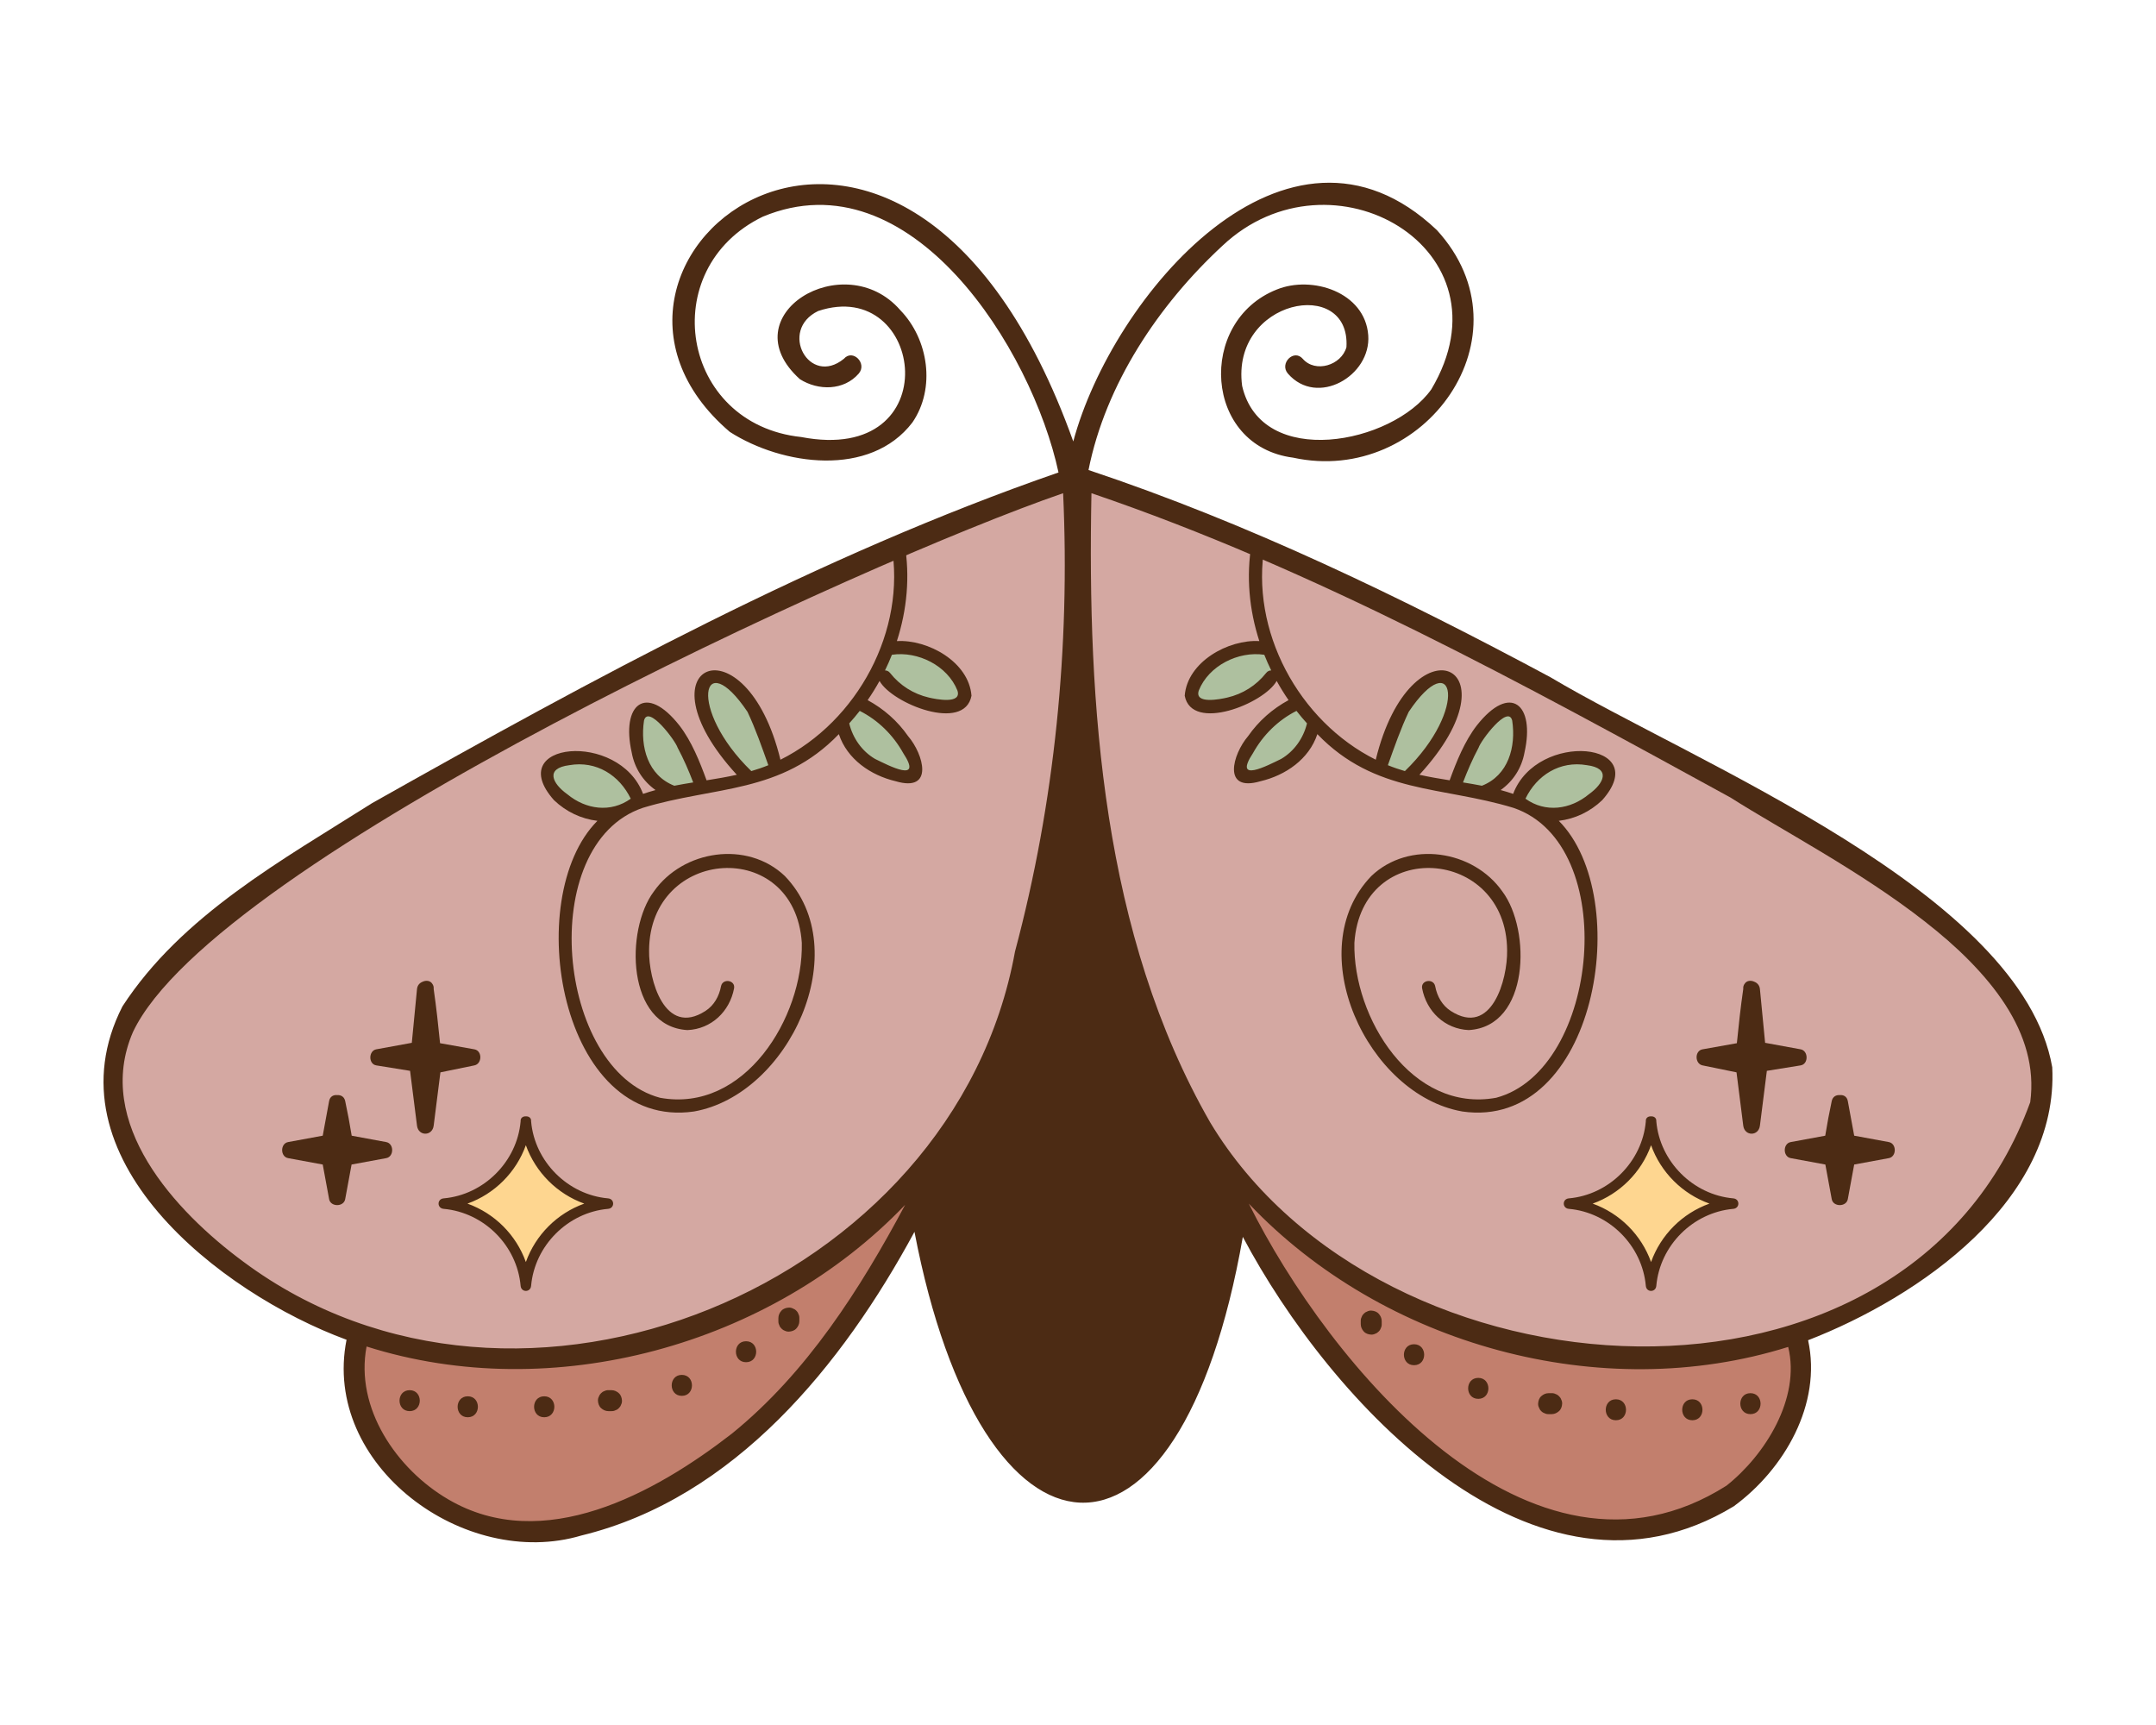 <?xml version="1.0" encoding="UTF-8"?>
<svg id="a" data-name="Lag 1" xmlns="http://www.w3.org/2000/svg" width="10in" height="8in" viewBox="0 0 720 576">
  <path d="m338.578,483.266c-.021-.028-.029-.038-.06-.077.025.032.05.063.074.095-.005-.006-.01-.012-.014-.018Z" fill="#d4a8a2"/>
  <path d="m277.278,422.857c-44.362,31.67-103.804,42.903-156.005,25.972-4.843,20.653,8.632,42.103,25.784,52.905,17.278,11.458,39.507,10.252,58.112,2.746,48.879-19.018,81.307-64.094,103.05-110.015-9.053,10.731-19.526,20.229-30.941,28.392Z" fill="#c27f6d"/>
  <path d="m358.15,163.068c-.005.002-.011.004-.016.006.044.028.287-.137.016-.006Z" fill="#d4a8a2"/>
  <path d="m402.267,382.724c-30.453-45.814-37.232-103.12-42.508-156.716-5.249,53.595-12.188,110.866-42.504,156.726-1.889,7.195-5.912,14.077-8.983,20.937,8.12,26.385,12.515,56.829,30.405,79.722,5.178,6.577,11.887,12.988,20.509,14.191,35.071.175,46.597-65.803,52.179-93.683-3.093-6.943-7.19-13.899-9.098-21.178Z" fill="#4c2b14"/>
  <path d="m224.1,444.714c64.944-18.277,109.888-76.16,120.296-141.638,10.391-45.628,14.371-92.732,12.044-139.464-61.107,20.16-305.141,130.052-316.011,189.269-5.973,31.503,21.302,57.189,44.647,73.876,40.202,27.603,93.023,32.407,139.024,17.958Z" fill="#d4a8a2"/>
  <path d="m599.199,452.566c-.177-1.275-.535-2.515-.952-3.729-65.67,21.225-142.587-1.858-186.964-54.403,15.42,32.095,35.244,63.528,62.935,86.394,20.479,15.714,48.312,32.491,76.393,29.005,27.086-3.669,50.722-29.396,48.589-57.266Z" fill="#c27f6d"/>
  <path d="m669.89,333.606c-35.498-41.077-86.625-64.658-133.448-90.373-55.975-30.179-112.787-59.568-173.286-79.675-1.771,86.22,4.66,204.113,82.772,257.027,59.12,42.021,147.224,44.865,202.737-4.867,23.946-19.087,44.004-54.596,21.225-82.113Z" fill="#d4a8a2"/>
  <path d="m359.146,497.575c-.571-.135-.201-.029,0,0h0Z" fill="#d4a8a2"/>
  <path d="m338.582,483.272c.054.071.187.24-.004-.005.001.002.003.004.004.005Z" fill="#d4a8a2"/>
  <path d="m474.119,480.75c-.228-.177-.115-.09,0,0h0Z" fill="#d4a8a2"/>
  <path d="m685.353,356.39c-10.212-58.508-119.582-101.657-167.52-130.215-49.713-26.65-100.736-51.358-154.324-69.227,5.725-28.722,23.429-55.177,44.738-74.897,36.263-34.148,97.65,1.065,69.737,47.969-13.016,18.3-56.767,26.803-63.173-1.173-3.843-28.935,36.291-36.658,34.834-12.91-1.679,6.02-10.355,8.743-14.592,3.866-2.96-3.406-7.893,1.562-4.95,4.95,9.774,11.249,27.828.751,26.826-12.808-1.066-14.414-18.784-20.072-30.571-15.258-26.681,10.576-24.444,52.289,5.473,56.132,43.772,9.57,80.168-40.855,48.011-75.99-49.972-47.412-108.532,22.332-121.418,70.582-56.608-158.248-181.582-60.236-114.696-3.188,17.539,11.219,46.859,15.315,60.967-3.148,7.863-11.451,5.384-27.803-4.046-37.512-18.712-21.536-57.153,1.804-33.511,23.061,6.134,3.886,14.668,3.841,19.633-1.872,2.942-3.386-1.989-8.358-4.95-4.95-11.578,9.446-21.909-9.532-8.594-15.95,35.524-11.827,43.76,51.583-5.653,42.079-40.254-4.24-48.814-56.148-12.809-73.591,49.379-20.533,89.927,44.393,98.725,85.422-80.269,27.814-155.345,68.811-229.171,110.384-30.026,19.013-63.641,37.457-83.436,67.915-25.704,50.433,32.644,95.782,74.847,111.305-8.354,41.968,39.479,77.001,78.452,65.353,51.16-12.434,87.267-57.092,111.209-101.394,22.436,117.156,88.343,123.409,109.653,1.682,28.905,54.587,97.633,130.236,163.956,89.959,16.866-12.35,29.486-34.139,24.818-55.445,37.04-14.383,83.755-46.593,81.534-91.132Zm-640.969-11.751c27.258-57.786,244.017-157.065,310.648-179.952,2.354,51.409-2.784,103.299-16.071,153.043-20.283,111.943-165.877,171.976-257.734,103.537-22.765-16.787-49.957-46.269-36.843-76.628Zm200.04,134.061c-25.64,19.896-63.042,40.572-94.747,21.949-17.218-10.064-31.195-30.464-27.257-51.035,62.119,19.692,134.885-.301,179.854-47.305-14.98,28.1-32.841,56.125-57.85,76.391Zm165.23-75.498c-20.342,125.676-76.569,117.772-99.485-1.162,3.033-6.56,6.572-13.117,8.754-20.021,27.37-40.935,34.694-91.775,40.836-139.69,5.732,47.834,13.45,98.826,40.827,139.465,2.125,7.278,6.014,14.155,9.167,21.034-.033.125-.078.238-.1.375Zm166.911,92.878c-65.349,41.484-132.93-40.745-159.522-94.172,44.809,47.272,117.719,67.429,180.123,47.849,4.206,17.13-7.714,36.128-20.601,46.323Zm101.433-128.043c-41.261,113.6-216.82,101.62-273.84,6.772-35.953-62.652-41.066-139.253-39.666-210.124,74.787,25.43,144.342,63.81,213.424,101.63,33.389,21.28,106.353,55.228,100.082,101.722Z" fill="#4c2b14"/>
  <g>
    <path d="m460.852,256.316c1.068-2.979,2.543-7.005,4.381-11.754,3.03-7.83,3.899-9.496,5.312-11.28,3.255-4.11,9.278-8.701,12.639-6.927,2.427,1.282,2.568,5.411,2.62,6.933.076,2.242-.292,5.997-6.075,14.527-2.145,3.164-5.37,7.479-9.916,12.169" fill="#aec09f"/>
    <path d="m433.618,234.595c-3.188,1.439-8.05,4.145-12.374,9.1-4.091,4.688-8.611,12.578-6.483,14.943,1.529,1.699,6.048.05,9.439-1.189,2.329-.851,5.793-2.159,9.029-5.492,4.021-4.14,5.218-8.859,5.614-10.955" fill="#aec09f"/>
    <path d="m424.611,226.016c-1.577,2.037-4.414,5.108-8.837,7.191-6.329,2.981-15.702,3.844-17.585.378-1.927-3.547,4.043-11.532,11.074-15.067,6.071-3.052,12.072-2.353,14.803-1.844" fill="#aec09f"/>
    <path d="m485.56,263.022c1.496-4.174,4.2-11.068,7.943-17.326.483-.807,1.857-3.062,4.379-5.248,1.642-1.423,5.18-4.49,7.445-3.467,2.302,1.04,2.137,5.78,2.022,9.07-.118,3.382-.283,8.134-3.761,12.541-2.425,3.073-5.376,4.603-7.129,5.332" fill="#aec09f"/>
    <path d="m506.531,267.84c.563-1.506,4.423-11.351,14.066-14.061,6.55-1.841,15.504-.315,16.806,3.883,1.246,4.015-4.833,9.44-9.192,11.835-5.513,3.03-10.987,2.704-13.414,2.403" fill="#aec09f"/>
    <path d="m488.343,371.141c44.672,6.428,57.77-71.381,32.218-97.058,5.4-.646,10.437-3.018,14.504-6.903,17.267-19.458-21.735-23.342-29.75-2.092-1.372-.472-2.763-.9-4.17-1.28,4.166-2.953,7.025-7.336,7.968-12.567,3.597-15.962-4.688-23.296-15.96-8.965-4.07,5.287-6.739,11.976-9.045,18.28-3.383-.537-6.759-1.105-10.092-1.848,34.161-37.237-2.924-52.866-14.578-5.029-25.752-12.849-42.155-43.214-37.048-71.78.479-2.799-3.917-3.235-4.396-.44-1.876,10.958-.827,22.144,2.563,32.609-10.41-.604-24.058,6.97-24.917,18.249,2.36,12.31,26.529,2.618,30.707-4.941,1.218,2.198,2.541,4.338,3.969,6.407-5.368,2.912-9.988,6.964-13.505,12.019-5.187,6.042-8.782,18.861,4.126,15.064,8.383-1.976,16.228-7.363,18.997-15.729,19.297,20.022,41.5,17.302,65.469,24.611,35.942,12.15,28.77,87.631-5.752,96.809-28.185,5.149-47.864-26.755-47.349-51.744,2.401-35.38,50.797-31.958,51.004,2.52.165,9.69-5.147,29.041-18.812,20.246-2.89-1.86-4.575-4.923-5.205-8.236-.53-2.787-4.894-2.098-4.361.705,1.463,7.693,7.567,13.558,15.562,13.91,20.376-1.174,20.828-33.427,11.26-46.233-9.753-13.942-31.241-17.175-43.787-5.205-23.846,24.734-1.351,73.086,30.38,78.621Zm41.587-115.64c8.208,1.033,5.671,6.143.7,9.695-6.225,5.156-14.553,6.274-21.201,1.5,3.777-7.82,11.468-12.759,20.502-11.195Zm-36.151-5.842c.686-2.273,9.878-14.599,11.227-9.027,1.302,8.725-1.271,18.282-10.127,21.736-2.093-.417-4.197-.764-6.306-1.106,1.513-3.963,3.203-7.865,5.207-11.604Zm-23.335-11.971c15.205-22.595,20.174-1.009-1.277,19.788-1.918-.558-3.815-1.202-5.683-1.965,2.136-5.994,4.243-12.08,6.96-17.823Zm-47.607-12.986c-3.324,4.193-7.8,7.024-13.017,8.234-2.28.529-11.015,2.305-9.487-2.349,3.301-8.32,13.221-13.241,21.88-11.952.704,1.771,1.474,3.517,2.311,5.231-.6-.005-1.209.233-1.687.836Zm5.007,28.711c-4.617,2.257-16.148,8.283-9.4-1.951,3.331-5.998,8.388-11.01,14.521-14.087,1.119,1.433,2.288,2.826,3.507,4.174-1.187,4.9-4.245,9.295-8.629,11.864Z" fill="#4c2b14"/>
  </g>
  <g>
    <path d="m259.218,256.316c-1.068-2.979-2.543-7.005-4.381-11.754-3.03-7.83-3.899-9.496-5.312-11.28-3.255-4.11-9.278-8.701-12.639-6.927-2.427,1.282-2.568,5.411-2.62,6.933-.076,2.242.292,5.997,6.075,14.527,2.145,3.164,5.37,7.479,9.916,12.169" fill="#aec09f"/>
    <path d="m286.452,234.595c3.188,1.439,8.05,4.145,12.374,9.1,4.091,4.688,8.611,12.578,6.483,14.943-1.529,1.699-6.048.05-9.439-1.189-2.329-.851-5.793-2.159-9.029-5.492-4.021-4.14-5.218-8.859-5.614-10.955" fill="#aec09f"/>
    <path d="m295.459,226.016c1.577,2.037,4.414,5.108,8.837,7.191,6.329,2.981,15.702,3.844,17.585.378,1.927-3.547-4.043-11.532-11.074-15.067-6.071-3.052-12.072-2.353-14.803-1.844" fill="#aec09f"/>
    <path d="m234.51,263.022c-1.496-4.174-4.2-11.068-7.943-17.326-.483-.807-1.857-3.062-4.379-5.248-1.642-1.423-5.18-4.49-7.445-3.467-2.302,1.04-2.137,5.78-2.022,9.07.118,3.382.283,8.134,3.761,12.541,2.425,3.073,5.376,4.603,7.129,5.332" fill="#aec09f"/>
    <path d="m213.539,267.84c-.563-1.506-4.423-11.351-14.066-14.061-6.55-1.841-15.504-.315-16.806,3.883-1.246,4.015,4.833,9.44,9.192,11.835,5.513,3.03,10.987,2.704,13.414,2.403" fill="#aec09f"/>
    <path d="m262.106,292.52c-12.546-11.97-34.035-8.737-43.787,5.205-9.569,12.806-9.116,45.059,11.26,46.233,7.995-.352,14.099-6.217,15.562-13.91.533-2.803-3.83-3.492-4.361-.705-.63,3.313-2.315,6.376-5.205,8.236-13.665,8.795-18.978-10.556-18.812-20.246.207-34.478,48.603-37.9,51.004-2.52.514,24.989-19.165,56.893-47.349,51.744-34.522-9.178-41.694-84.659-5.752-96.809,23.969-7.309,46.172-4.589,65.469-24.611,2.769,8.365,10.614,13.753,18.997,15.729,12.908,3.798,9.313-9.021,4.126-15.064-3.516-5.055-8.137-9.107-13.505-12.019,1.428-2.069,2.751-4.208,3.969-6.407,4.178,7.559,28.347,17.25,30.707,4.941-.858-11.279-14.507-18.853-24.917-18.249,3.391-10.465,4.439-21.651,2.563-32.609-.478-2.795-4.875-2.36-4.396.44,5.106,28.567-11.296,58.931-37.048,71.78-11.654-47.837-48.739-32.208-14.578,5.029-3.332.743-6.708,1.31-10.092,1.848-2.306-6.303-4.974-12.993-9.045-18.28-11.271-14.331-19.557-6.997-15.96,8.965.943,5.231,3.801,9.613,7.968,12.567-1.407.381-2.798.808-4.17,1.28-8.015-21.25-47.017-17.366-29.75,2.092,4.066,3.885,9.104,6.257,14.504,6.903-25.552,25.677-12.455,103.486,32.218,97.058,31.731-5.536,54.226-53.887,30.38-78.621Zm-51.465-25.824c-6.649,4.774-14.976,3.656-21.201-1.5-4.972-3.552-7.508-8.662.7-9.695,9.034-1.564,16.725,3.375,20.502,11.195Zm20.857-5.433c-2.109.341-4.214.688-6.306,1.106-8.856-3.454-11.429-13.011-10.127-21.736,1.349-5.573,10.541,6.754,11.227,9.027,2.004,3.739,3.694,7.641,5.207,11.604Zm25.089-5.752c-1.868.763-3.765,1.406-5.683,1.965-21.451-20.797-16.482-42.383-1.277-19.788,2.717,5.743,4.824,11.829,6.96,17.823Zm38.96-31.645c.837-1.715,1.607-3.46,2.311-5.231,8.659-1.288,18.579,3.632,21.88,11.952,1.528,4.653-7.207,2.878-9.487,2.349-5.217-1.21-9.694-4.041-13.017-8.234-.478-.603-1.087-.841-1.687-.836Zm-11.948,17.683c1.219-1.349,2.388-2.741,3.507-4.174,6.133,3.078,11.19,8.089,14.521,14.087,6.749,10.234-4.782,4.208-9.4,1.951-4.384-2.569-7.442-6.964-8.629-11.864Z" fill="#4c2b14"/>
  </g>
  <g>
    <path d="m551.376,374.438c.203,2.414,1.23,11.159,8.508,18.57,7.517,7.654,16.605,8.695,18.955,8.893-2.315.199-11.949,1.293-19.563,9.502-6.658,7.178-7.681,15.387-7.899,17.961-.205-2.431-1.233-11.12-8.446-18.508-7.527-7.71-16.669-8.757-19.017-8.955,2.368-.197,11.258-1.221,18.727-8.665,7.513-7.488,8.539-16.442,8.736-18.798Z" fill="#fed690"/>
    <path d="m578.838,400.151c-13.446-1.18-24.531-12.269-25.713-25.713.103-1.185-.825-1.734-1.753-1.666-.926-.068-1.851.48-1.747,1.666-1.169,13.437-12.275,24.541-25.712,25.713-2.249.196-2.252,3.302,0,3.5,13.454,1.185,24.525,12.26,25.712,25.713.198,2.249,3.299,2.252,3.5,0,1.202-13.489,12.228-24.506,25.713-25.713,2.247-.201,2.254-3.302,0-3.5Zm-27.463,21.257c-3.244-9.059-10.442-16.26-19.5-19.505,9.053-3.243,16.259-10.448,19.502-19.5,3.246,9.056,10.448,16.257,19.505,19.5-9.074,3.244-16.265,10.429-19.508,19.505Z" fill="#4c2b14"/>
  </g>
  <path d="m630.771,381.35c-3.853-.711-7.706-1.422-11.559-2.132-.711-3.853-1.422-7.706-2.132-11.559-.287-1.557-1.499-2.13-2.704-1.984-1.172-.097-2.341.482-2.664,1.984-.825,3.838-1.544,7.692-2.171,11.566l-11.521,2.125c-2.656.49-2.658,4.878,0,5.368,3.853.711,7.706,1.422,11.559,2.132.711,3.853,1.422,7.706,2.133,11.559.49,2.656,4.878,2.658,5.368,0,.711-3.853,1.421-7.706,2.132-11.559,3.853-.711,7.706-1.422,11.559-2.132,2.656-.49,2.658-4.878,0-5.368Z" fill="#4c2b14"/>
  <path d="m601.322,350.38c-3.952-.723-7.904-1.446-11.857-2.169-.578-5.985-1.157-11.971-1.735-17.956-.12-1.244-.893-2.045-1.823-2.418-1.172-.571-2.609-.443-3.29.674-.332.427-.52.996-.454,1.723-.874,6.026-1.535,12.05-2.134,18.102-3.819.681-7.639,1.362-11.458,2.043-2.692.48-2.619,4.831,0,5.368,3.78.775,7.561,1.549,11.341,2.324.75,5.934,1.501,11.868,2.251,17.801.451,3.57,5.114,3.578,5.567,0,.772-6.102,1.543-12.205,2.315-18.307,3.759-.606,7.518-1.212,11.277-1.818,2.684-.433,2.63-4.887,0-5.368Z" fill="#4c2b14"/>
  <g>
    <path d="m175.614,374.438c-.203,2.414-1.23,11.159-8.508,18.57-7.517,7.654-16.605,8.695-18.955,8.893,2.315.199,11.949,1.293,19.563,9.502,6.658,7.178,7.681,15.387,7.899,17.961.205-2.431,1.233-11.12,8.446-18.508,7.527-7.71,16.669-8.757,19.017-8.955-2.368-.197-11.258-1.221-18.727-8.665-7.513-7.488-8.539-16.442-8.736-18.798Z" fill="#fed690"/>
    <path d="m148.151,403.651c13.484,1.207,24.511,12.224,25.713,25.713.201,2.252,3.302,2.249,3.5,0,1.187-13.453,12.259-24.528,25.712-25.713,2.252-.198,2.249-3.304,0-3.5-13.438-1.172-24.543-12.275-25.712-25.713.104-1.185-.821-1.733-1.747-1.666-.928-.069-1.856.48-1.753,1.666-1.182,13.443-12.267,24.532-25.713,25.713-2.254.198-2.247,3.299,0,3.5Zm7.955-1.748c9.058-3.243,16.26-10.444,19.505-19.5,3.243,9.052,10.449,16.257,19.502,19.5-9.057,3.245-16.255,10.446-19.5,19.505-3.243-9.076-10.434-16.261-19.508-19.505Z" fill="#4c2b14"/>
  </g>
  <path d="m96.218,381.35c3.853-.711,7.706-1.422,11.559-2.132.711-3.853,1.422-7.706,2.132-11.559.287-1.557,1.499-2.13,2.704-1.984,1.172-.097,2.341.482,2.664,1.984.825,3.838,1.544,7.692,2.171,11.566,3.84.708,7.681,1.417,11.521,2.125,2.656.49,2.658,4.878,0,5.368-3.853.711-7.706,1.422-11.559,2.132-.711,3.853-1.422,7.706-2.133,11.559-.49,2.656-4.878,2.658-5.368,0-.711-3.853-1.421-7.706-2.132-11.559-3.853-.711-7.706-1.422-11.559-2.132-2.656-.49-2.658-4.878,0-5.368Z" fill="#4c2b14"/>
  <path d="m125.667,350.38c3.952-.723,7.904-1.446,11.857-2.169.578-5.985,1.157-11.971,1.735-17.956.12-1.244.893-2.045,1.823-2.418,1.172-.571,2.609-.443,3.29.674.332.427.52.996.454,1.723.874,6.026,1.535,12.05,2.134,18.102,3.819.681,7.639,1.362,11.458,2.043,2.692.48,2.619,4.831,0,5.368-3.78.775-7.561,1.549-11.341,2.324-.75,5.934-1.501,11.868-2.251,17.801-.451,3.57-5.114,3.578-5.567,0-.772-6.102-1.543-12.205-2.315-18.307-3.759-.606-7.518-1.212-11.277-1.818-2.684-.433-2.63-4.887,0-5.368Z" fill="#4c2b14"/>
  <path d="m266.641,438.776c-.141-.434-.382-.809-.724-1.126-.317-.341-.693-.583-1.126-.724-.417-.219-.866-.32-1.348-.302-.905.041-1.844.338-2.475,1.025-.629.685-1.025,1.527-1.025,2.475v1.021c-.018.482.082.931.301,1.349.141.434.382.809.724,1.126.317.341.692.583,1.126.724.417.219.867.32,1.349.301.905-.041,1.844-.338,2.475-1.025.629-.685,1.025-1.527,1.025-2.475v-1.021c.018-.482-.082-.931-.302-1.348Z" fill="#4c2b14"/>
  <path d="m249.145,447.859c-4.504,0-4.512,7,0,7s4.512-7,0-7Z" fill="#4c2b14"/>
  <path d="m227.698,459.092c-4.504,0-4.512,7,0,7s4.511-7,0-7Z" fill="#4c2b14"/>
  <path d="m206.684,465.224c-.685-.629-1.526-1.025-2.475-1.025h-1.021c-.482-.018-.931.083-1.348.302-.434.141-.809.382-1.126.724-.341.317-.583.693-.724,1.126-.219.417-.32.866-.302,1.348.041.905.338,1.844,1.025,2.475.685.628,1.527,1.025,2.475,1.025h1.021c.482.018.931-.082,1.349-.301.434-.141.809-.382,1.126-.724.341-.317.583-.693.724-1.126.219-.417.32-.867.301-1.349-.041-.905-.338-1.844-1.025-2.475Z" fill="#4c2b14"/>
  <path d="m181.741,466.241c-4.504,0-4.512,7,0,7s4.512-7,0-7Z" fill="#4c2b14"/>
  <path d="m156.209,466.241c-4.504,0-4.512,7,0,7s4.512-7,0-7Z" fill="#4c2b14"/>
  <path d="m136.805,464.199c-4.504,0-4.512,7,0,7s4.512-7,0-7Z" fill="#4c2b14"/>
  <path d="m454.727,439.776c.141-.434.382-.809.724-1.126.317-.341.693-.583,1.126-.724.417-.219.866-.32,1.348-.302.905.041,1.844.338,2.475,1.025.629.685,1.025,1.527,1.025,2.475v1.021c.018.482-.082.931-.301,1.349-.141.434-.382.809-.724,1.126-.317.341-.692.583-1.126.724-.417.219-.867.32-1.349.301-.905-.041-1.844-.338-2.475-1.025-.629-.685-1.025-1.527-1.025-2.475v-1.021c-.018-.482.082-.931.302-1.348Z" fill="#4c2b14"/>
  <path d="m472.224,448.859c4.504,0,4.512,7,0,7s-4.512-7,0-7Z" fill="#4c2b14"/>
  <path d="m493.67,460.092c4.504,0,4.512,7,0,7-4.504,0-4.511-7,0-7Z" fill="#4c2b14"/>
  <path d="m514.685,466.224c.685-.629,1.526-1.025,2.475-1.025h1.021c.482-.018.931.083,1.348.302.434.141.809.382,1.126.724.341.317.583.693.724,1.126.219.417.32.866.302,1.348-.041.905-.338,1.844-1.025,2.475-.685.628-1.527,1.025-2.475,1.025h-1.021c-.482.018-.931-.082-1.349-.301-.434-.141-.809-.382-1.126-.724-.341-.317-.583-.693-.724-1.126-.219-.417-.32-.867-.301-1.349.041-.905.338-1.844,1.025-2.475Z" fill="#4c2b14"/>
  <path d="m539.628,467.241c4.504,0,4.512,7,0,7-4.504,0-4.512-7,0-7Z" fill="#4c2b14"/>
  <path d="m565.16,467.241c4.504,0,4.512,7,0,7-4.504,0-4.512-7,0-7Z" fill="#4c2b14"/>
  <path d="m584.564,465.199c4.504,0,4.512,7,0,7-4.504,0-4.512-7,0-7Z" fill="#4c2b14"/>
</svg>